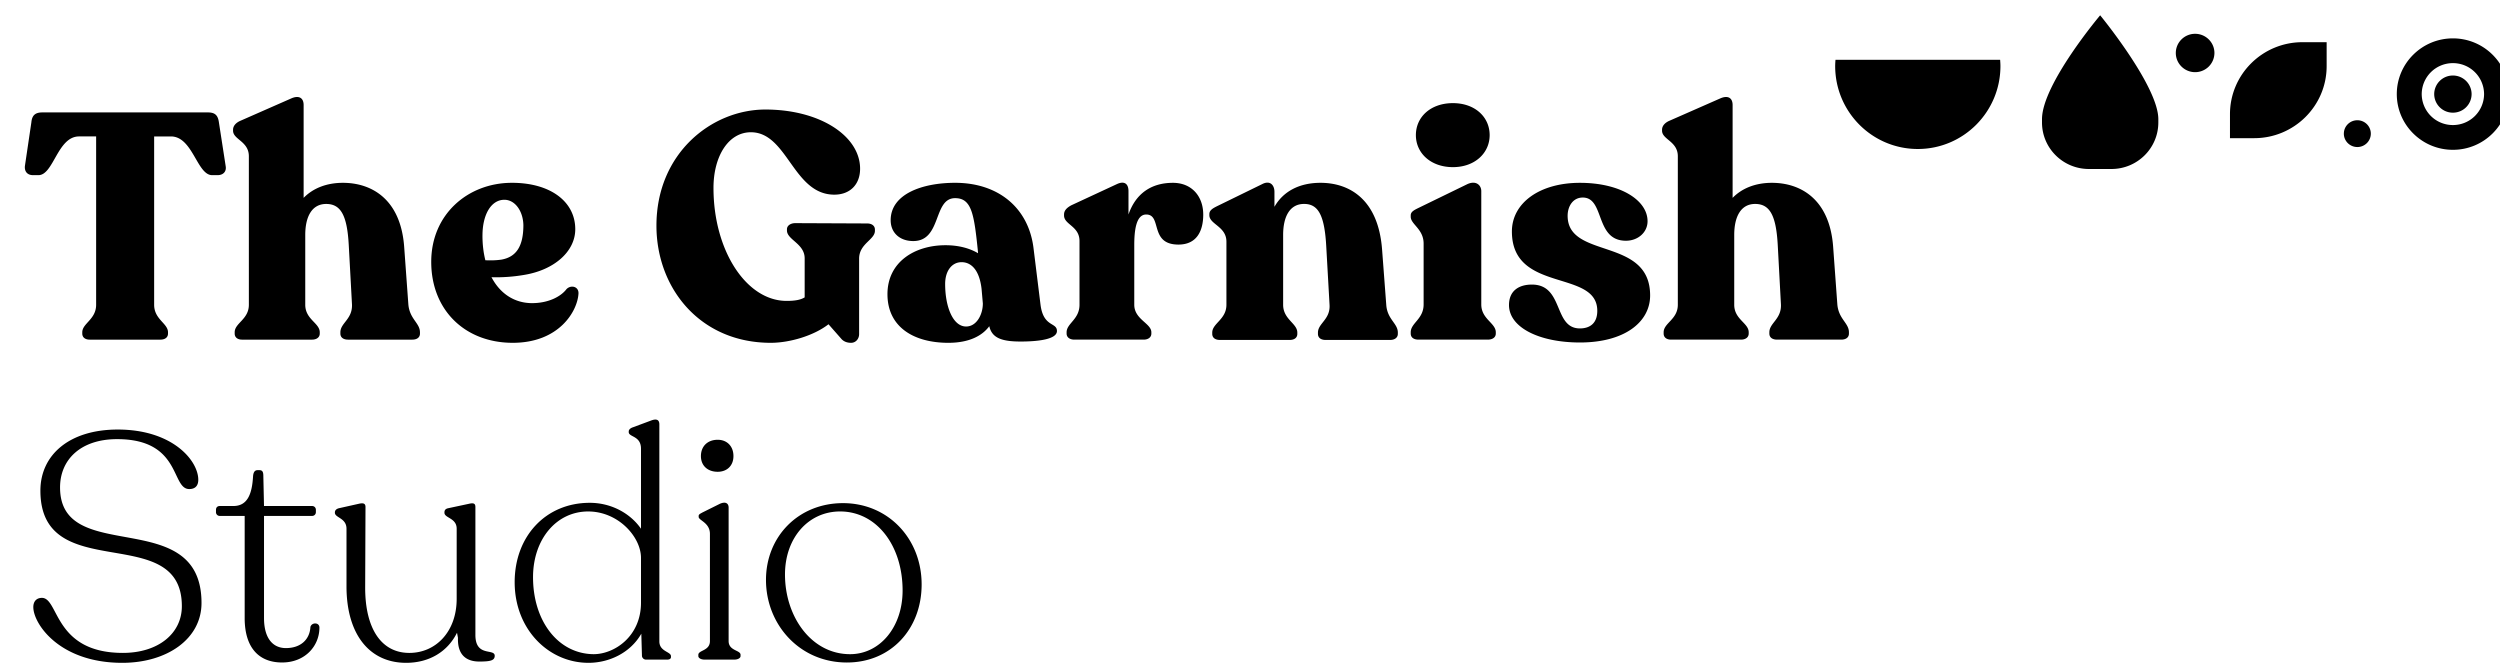 <svg width="201" height="54" xmlns="http://www.w3.org/2000/svg" xmlns:xlink="http://www.w3.org/1999/xlink" xmlns:svgjs="http://svgjs.com/svgjs"><svg xmlns="http://www.w3.org/2000/svg" width="201" height="54"><path paint-order="stroke fill markers" fill-rule="evenodd" d="M2.678 48.814c0-.437.234-.746.7-.746 1.372.025.959 4.425 6.502 4.425 2.823 0 4.741-1.544 4.741-3.756 0-6.921-11.373-1.57-11.373-9.288 0-2.856 2.305-4.914 6.218-4.914 4.404 0 6.476 2.495 6.476 4.04 0 .462-.233.745-.725.745-1.477 0-.622-4.013-5.804-4.013-2.928 0-4.585 1.647-4.585 3.884 0 6.407 11.373 1.339 11.373 9.289 0 2.907-2.797 4.811-6.373 4.811-5.078 0-7.15-3.164-7.15-4.477zm16.994.875V41.48h-1.995a.298.298 0 0 1-.312-.308v-.18c0-.18.104-.309.312-.309h1.089c1.139 0 1.502-.977 1.58-2.393.025-.308.128-.489.361-.489h.156c.26 0 .31.18.31.489l.053 2.393h3.861c.18 0 .31.129.31.308v.18c0 .181-.13.31-.31.31h-3.86v8.207c0 1.62.699 2.418 1.761 2.418 1.19 0 1.917-.694 1.969-1.698.104-.386.725-.386.725.051 0 1.467-1.14 2.805-3.005 2.805-1.814 0-3.005-1.132-3.005-3.576zm20.103 3.036c0 .386-.364.463-1.244.463-.96 0-1.762-.463-1.71-1.904l-.078-.412c-.752 1.518-2.228 2.419-4.092 2.419-2.928 0-4.793-2.264-4.793-6.15v-4.63c0-.875-.933-.875-.933-1.287V41.2c0-.18.13-.284.31-.335l1.607-.36c.336-.078.544-.052.544.257l-.026 6.484c0 3.293 1.295 5.248 3.55 5.248 2.123 0 3.807-1.698 3.807-4.348V42.51c0-.874-.984-.848-.984-1.286V41.2c0-.18.078-.284.285-.335l1.684-.36c.337-.078.52-.052.52.257v10.292c0 1.8 1.553 1.054 1.553 1.672zm14.17.026v.077c0 .128-.104.205-.311.205H51.95a.326.326 0 0 1-.338-.334l-.05-1.75c-.882 1.544-2.591 2.342-4.25 2.342-3.186 0-5.933-2.675-5.933-6.483 0-3.706 2.513-6.382 6.037-6.382 1.736 0 3.264.85 4.12 2.084v-6.432c0-1.055-.986-.926-.986-1.337v-.052c0-.128.105-.258.338-.335l1.45-.54c.467-.18.674-.052.674.31v17.443c0 .823.932.823.932 1.184zm-2.409-4.297v-3.602c0-1.673-1.815-3.73-4.25-3.73-2.539 0-4.404 2.212-4.43 5.222-.025 3.55 1.995 6.226 4.87 6.252 1.659 0 3.81-1.415 3.81-4.142zm4.61 4.297v-.104c0-.385.932-.308.932-1.106v-8.618c0-.901-.906-1.081-.906-1.365v-.077c0-.128.13-.18.31-.282l1.398-.695c.468-.206.701-.026.701.309V51.54c0 .798.959.72.959 1.106v.104c0 .153-.207.282-.493.282h-2.409c-.284 0-.492-.129-.492-.282zm.208-16.081c0-.797.543-1.312 1.347-1.312.75 0 1.268.515 1.268 1.312 0 .772-.517 1.261-1.268 1.261-.804 0-1.347-.489-1.347-1.261zm5.231 9.957c0-3.5 2.617-6.175 6.191-6.175 3.628 0 6.323 2.856 6.323 6.535 0 3.577-2.462 6.278-6.012 6.278-3.808 0-6.502-3.062-6.502-6.638zm10.984.849c0-3.628-2.098-6.355-5.026-6.355-2.538 0-4.43 2.11-4.43 5.069 0 3.396 2.125 6.406 5.233 6.406 2.384 0 4.223-2.161 4.223-5.12zM6.615 26.818v-.103c0-.72 1.114-1.03 1.114-2.213V10.969H6.356c-1.735 0-2.046 3.113-3.264 3.113h-.44c-.44 0-.7-.283-.648-.746l.518-3.5c.053-.565.312-.797.882-.797H16.72c.57 0 .802.232.88.798l.545 3.524c.077.438-.209.721-.648.721h-.441c-1.218 0-1.554-3.113-3.316-3.113h-1.347v13.533c0 1.184 1.114 1.492 1.114 2.213v.103c0 .308-.234.489-.622.489H7.212c-.363 0-.597-.18-.597-.49zm27.15-.103v.103c0 .308-.234.489-.622.489h-5.156c-.388 0-.621-.18-.621-.49v-.102c0-.747.984-1.055.933-2.239l-.26-4.785c-.13-2.342-.622-3.293-1.813-3.293-1.14 0-1.684 1.003-1.684 2.495v5.609c0 1.184 1.166 1.466 1.166 2.213v.103c0 .308-.26.489-.622.489h-5.622c-.362 0-.596-.18-.596-.49v-.102c0-.747 1.14-1.03 1.14-2.213V12.564c0-1.21-1.27-1.338-1.27-2.058v-.078c0-.308.234-.565.597-.72l4.093-1.8c.595-.258.984-.052.984.54v7.461c.751-.772 1.84-1.21 3.16-1.21 2.254 0 4.638 1.26 4.924 5.146l.336 4.631c.104 1.184.932 1.492.932 2.239zM46.51 23.6c-.078 1.415-1.554 3.962-5.285 3.962-3.834 0-6.554-2.624-6.554-6.509 0-3.833 2.952-6.328 6.425-6.354 3.082-.026 5.155 1.466 5.155 3.73 0 1.801-1.71 3.294-4.145 3.679-.906.155-1.814.206-2.59.18.673 1.287 1.813 2.084 3.264 2.084 1.295 0 2.304-.514 2.772-1.132.362-.36.984-.205.958.36zm-7.72-4.656c0 .695.077 1.363.233 1.98.493.026.958 0 1.295-.051 1.14-.205 1.762-1.003 1.762-2.778-.026-1.132-.674-2.033-1.529-2.033-1.062 0-1.76 1.184-1.76 2.882zm31.553-.49v.104c0 .72-1.27 1.029-1.27 2.238v6.072c0 .36-.258.694-.647.694-.233 0-.517-.05-.75-.282l-1.064-1.21c-1.19.927-3.134 1.492-4.638 1.492-5.698 0-9.196-4.4-9.196-9.417 0-5.84 4.456-9.339 8.758-9.339 4.403 0 7.616 2.136 7.616 4.76 0 1.26-.805 2.084-2.072 2.084-3.317 0-3.758-5.017-6.71-5.017-1.789 0-3.006 1.904-3.006 4.477 0 5.043 2.643 9.082 5.881 9.082.647 0 1.114-.076 1.45-.283v-3.138c0-1.184-1.424-1.493-1.424-2.239v-.103c0-.284.286-.489.673-.489l5.777.026c.364 0 .622.18.622.489zm14.636 8.157c0 .669-1.502.848-2.927.848-1.555 0-2.306-.308-2.513-1.234-.545.746-1.58 1.337-3.291 1.337-2.772 0-4.896-1.26-4.896-3.91 0-2.599 2.202-3.936 4.664-3.936 1.088 0 1.968.257 2.616.642v-.076c-.31-3.036-.493-4.35-1.84-4.35-1.787 0-1.062 3.449-3.367 3.449-1.088 0-1.815-.67-1.815-1.673 0-2.109 2.54-3.01 5.182-3.01 3.472 0 5.881 2.007 6.296 5.198l.57 4.605c.233 1.827 1.32 1.389 1.32 2.11zm-5.958-2.213l-.104-1.183c-.18-1.544-.855-2.136-1.607-2.136-.776 0-1.32.695-1.32 1.75 0 1.827.622 3.422 1.684 3.422.855 0 1.347-.979 1.347-1.853zm17.72-7.152c0 1.286-.494 2.418-1.995 2.418-2.358 0-1.296-2.418-2.591-2.418-.83 0-.96 1.338-.96 2.47v4.785c0 1.184 1.374 1.492 1.374 2.213v.103c0 .308-.26.489-.62.489h-5.572c-.363 0-.622-.18-.622-.49v-.102c0-.72 1.037-1.03 1.037-2.213v-5.12c0-1.21-1.243-1.312-1.243-2.058v-.077c0-.31.206-.54.596-.747l3.652-1.697c.673-.31.933.05.933.565v1.879c.57-1.647 1.788-2.547 3.574-2.547 1.53 0 2.436 1.106 2.436 2.547zm15.645 9.493v.103c0 .309-.259.49-.621.49h-5.182c-.388 0-.62-.181-.62-.49v-.103c0-.746 1.009-1.054.932-2.238l-.26-4.605c-.13-2.548-.622-3.5-1.787-3.5-1.14 0-1.684 1.004-1.684 2.496v5.609c0 1.184 1.14 1.492 1.14 2.238v.103c0 .309-.233.49-.622.49h-5.596c-.388 0-.622-.181-.622-.49v-.103c0-.746 1.14-1.054 1.14-2.238v-5.069c0-1.235-1.373-1.389-1.373-2.135v-.077c0-.309.26-.463.622-.644l3.628-1.774c.647-.335.984.102.984.617v1.209c.699-1.235 1.995-1.93 3.704-1.93 2.255 0 4.637 1.26 4.949 5.352l.336 4.45c.078 1.185.932 1.493.932 2.24zm1.036.078v-.103c0-.747 1.037-1.055 1.037-2.239v-4.888c0-1.184-1.037-1.544-1.037-2.161v-.103c0-.284.233-.412.596-.592l3.912-1.904c.725-.36 1.165.051 1.165.54v9.108c0 1.184 1.167 1.492 1.167 2.239v.103c0 .308-.26.489-.648.489h-5.57c-.389 0-.622-.18-.622-.49zm.415-15.952c0-1.467 1.192-2.573 2.978-2.573 1.763 0 2.953 1.106 2.953 2.573 0 1.44-1.19 2.573-2.953 2.573-1.786 0-2.978-1.132-2.978-2.573zm7.487 13.662c0-1.158.803-1.647 1.838-1.647 2.59 0 1.711 3.525 3.862 3.525.775 0 1.398-.386 1.398-1.415 0-3.37-6.865-1.39-6.865-6.38 0-2.29 2.228-3.911 5.467-3.911 3.29 0 5.44 1.414 5.44 3.087 0 .9-.778 1.569-1.737 1.569-2.513 0-1.684-3.473-3.471-3.473-.804 0-1.218.72-1.218 1.466 0 3.525 6.633 1.673 6.633 6.407 0 2.135-2.047 3.781-5.647 3.781-3.265 0-5.7-1.208-5.7-3.01zm27.33 2.187v.103c0 .308-.233.489-.621.489h-5.157c-.387 0-.62-.18-.62-.49v-.102c0-.747.984-1.055.931-2.239l-.257-4.785c-.13-2.342-.623-3.293-1.815-3.293-1.14 0-1.683 1.003-1.683 2.495v5.609c0 1.184 1.164 1.466 1.164 2.213v.103c0 .308-.257.489-.62.489h-5.622c-.364 0-.597-.18-.597-.49v-.102c0-.747 1.14-1.03 1.14-2.213V12.564c0-1.21-1.268-1.338-1.268-2.058v-.078c0-.308.233-.565.596-.72l4.093-1.8c.596-.258.984-.052.984.54v7.461c.75-.772 1.839-1.21 3.16-1.21 2.255 0 4.638 1.26 4.923 5.146l.337 4.631c.103 1.184.932 1.492.932 2.239zM187.062 5.32c0 3.197-2.61 5.789-5.829 5.789h-1.943V9.18c0-3.196 2.61-5.788 5.828-5.788h1.944v1.93zM174.935 4.26c0 .85.696 1.542 1.552 1.542a1.55 1.55 0 0 0 1.553-1.542c0-.85-.697-1.542-1.553-1.542s-1.552.692-1.552 1.542zm13.51 6.485c0 .593.486 1.077 1.085 1.077.598 0 1.084-.484 1.084-1.077 0-.594-.486-1.077-1.084-1.077-.599 0-1.084.483-1.084 1.077zm4.257-3.18c0 2.47 2.023 4.48 4.512 4.48 2.488 0 4.51-2.01 4.51-4.48 0-2.47-2.022-4.48-4.51-4.48-2.489 0-4.512 2.01-4.512 4.48zm4.512-2.489a2.501 2.501 0 0 1 2.506 2.49 2.501 2.501 0 0 1-2.506 2.488 2.501 2.501 0 0 1-2.508-2.489 2.501 2.501 0 0 1 2.508-2.489zm0 3.983a1.5 1.5 0 0 0 1.503-1.494 1.5 1.5 0 0 0-1.503-1.493 1.5 1.5 0 0 0-1.504 1.493 1.5 1.5 0 0 0 1.504 1.494zm-49.64-4.25a6.228 6.228 0 0 0-.026.5c0 3.683 2.975 6.67 6.644 6.67 3.67 0 6.643-2.987 6.643-6.67 0-.169-.013-.335-.024-.5h-13.237zM173.53 9.85c-.003 2.062-1.686 3.734-3.763 3.737h-1.828c-2.076-.003-3.76-1.675-3.762-3.737v-.267c0-2.807 4.676-8.353 4.676-8.353s4.677 5.69 4.677 8.353v.267z"/></svg></svg>